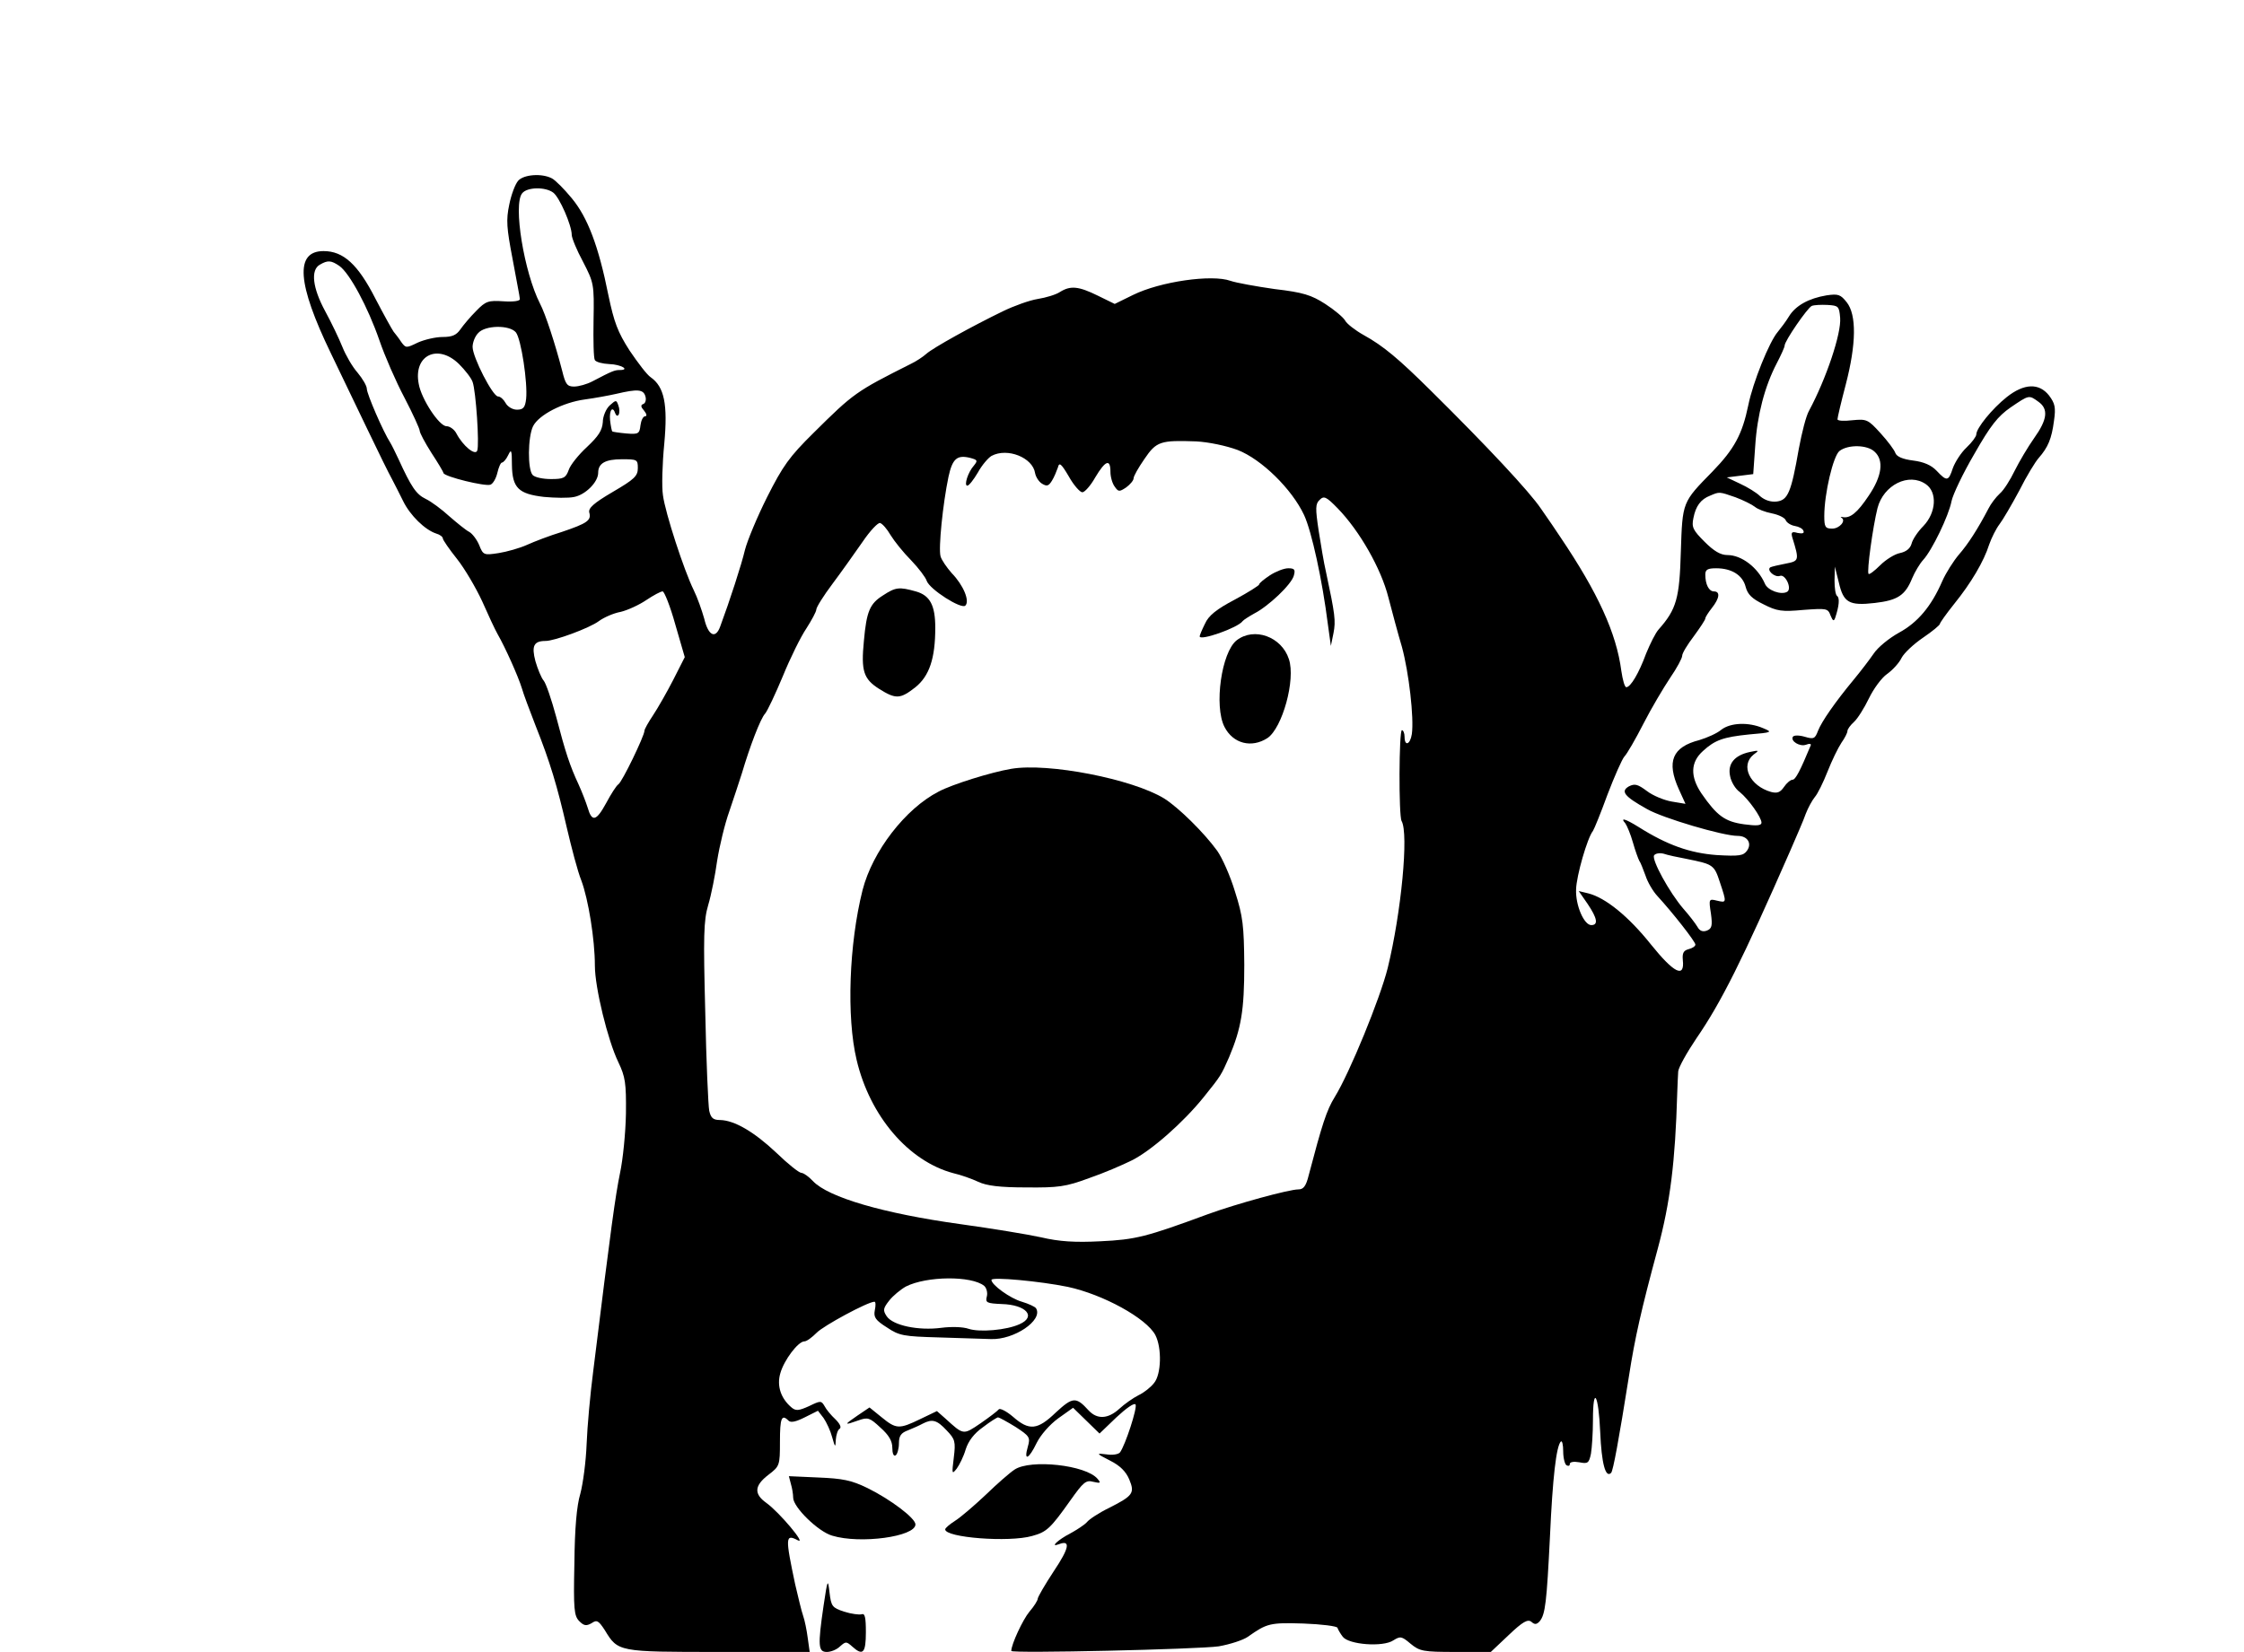 <?xml version="1.0" standalone="no"?>
<!DOCTYPE svg PUBLIC "-//W3C//DTD SVG 20010904//EN"
 "http://www.w3.org/TR/2001/REC-SVG-20010904/DTD/svg10.dtd">
<svg version="1.0" xmlns="http://www.w3.org/2000/svg"
 width="679pt" height="500pt" viewBox="0 0 679 500"
 preserveAspectRatio="xMidYMid meet">
<g transform="translate(0,500) scale(0.1,-0.1)"
fill="#000000" stroke="none">
<path d="M1568 4453 c-9 -10 -21 -42 -27 -72 -10 -47 -8 -71 10 -165 11 -61
22 -115 22 -121 1 -6 -19 -9 -49 -7 -46 3 -54 1 -83 -29 -18 -18 -39 -43 -48
-56 -12 -17 -24 -23 -54 -23 -21 0 -55 -8 -75 -17 -35 -17 -36 -17 -50 2 -7
11 -18 25 -23 31 -5 7 -30 52 -55 100 -53 104 -97 144 -157 144 -87 0 -80 -98
22 -309 28 -58 78 -162 111 -231 33 -69 66 -136 74 -150 7 -14 23 -44 34 -67
21 -43 66 -87 100 -98 11 -3 20 -10 20 -15 0 -4 19 -32 43 -62 23 -29 57 -87
76 -128 18 -41 39 -86 47 -100 22 -38 62 -127 73 -163 5 -18 24 -68 41 -112
45 -113 66 -184 95 -310 14 -60 33 -133 44 -160 21 -56 41 -178 41 -258 0 -66
39 -226 71 -292 21 -44 24 -63 23 -155 -1 -58 -9 -139 -18 -181 -14 -69 -26
-154 -81 -599 -9 -69 -18 -168 -20 -221 -2 -53 -11 -120 -19 -150 -11 -36 -17
-105 -18 -211 -3 -139 -1 -159 15 -175 14 -14 21 -15 37 -6 16 11 21 8 40 -21
40 -66 40 -66 345 -66 l275 0 -6 43 c-3 23 -9 53 -14 67 -5 14 -15 57 -24 95
-30 142 -30 153 8 133 28 -15 -56 85 -95 113 -38 27 -37 52 6 85 34 26 35 28
35 100 0 72 5 85 26 64 7 -7 23 -3 49 10 l40 20 17 -22 c9 -13 21 -39 26 -58
9 -32 10 -32 11 -8 1 15 6 30 11 33 7 4 2 15 -12 29 -13 12 -28 30 -33 40 -10
17 -12 17 -47 0 -31 -14 -40 -15 -53 -4 -32 27 -45 65 -34 103 11 40 54 97 73
97 7 0 23 12 37 26 20 21 155 94 175 94 4 0 4 -12 1 -26 -4 -21 2 -30 37 -52
37 -25 51 -27 156 -30 63 -2 134 -4 158 -5 70 -3 159 57 137 93 -3 5 -23 14
-43 20 -35 10 -92 51 -92 66 0 10 148 -4 231 -21 107 -23 238 -95 265 -146 20
-39 18 -119 -4 -145 -9 -12 -30 -29 -47 -37 -16 -8 -43 -27 -58 -41 -34 -31
-67 -33 -93 -5 -38 42 -48 41 -99 -6 -56 -54 -81 -56 -130 -13 -20 17 -40 27
-43 22 -4 -5 -29 -24 -55 -42 -53 -36 -51 -36 -107 15 l-25 22 -50 -24 c-64
-31 -73 -31 -117 5 l-37 30 -37 -25 c-41 -28 -41 -30 4 -14 28 10 34 8 66 -22
26 -23 36 -41 36 -61 0 -17 4 -27 10 -23 5 3 10 20 10 36 0 23 6 32 28 40 15
6 35 15 44 20 29 15 43 11 72 -20 26 -27 28 -34 22 -83 -6 -49 -6 -52 9 -33 8
11 21 37 27 58 8 25 25 48 52 67 22 17 43 30 46 30 3 0 27 -13 53 -29 43 -28
45 -32 37 -60 -13 -45 3 -38 27 12 12 24 39 55 65 74 l45 32 40 -39 40 -39 51
49 c29 27 54 45 58 39 6 -10 -31 -123 -47 -145 -5 -6 -23 -9 -41 -6 -32 4 -32
3 11 -19 30 -15 48 -33 58 -57 17 -41 12 -49 -61 -86 -31 -15 -61 -35 -67 -43
-7 -8 -30 -23 -50 -34 -37 -19 -64 -44 -35 -33 36 14 32 -11 -15 -81 -27 -41
-49 -79 -49 -84 0 -5 -11 -23 -25 -39 -20 -24 -55 -99 -55 -119 0 -8 568 5
628 14 34 6 74 19 88 29 58 41 67 43 168 40 55 -2 102 -8 103 -13 2 -6 9 -18
16 -27 18 -24 122 -32 153 -11 21 13 25 13 52 -10 28 -23 38 -25 137 -25 l106
0 54 51 c43 41 58 49 69 40 10 -9 16 -8 25 2 17 21 21 57 31 257 8 177 19 273
33 287 4 3 7 -10 7 -30 0 -20 5 -39 10 -42 6 -3 10 -2 10 4 0 6 12 8 29 5 25
-5 29 -3 35 26 3 18 6 63 6 101 0 108 17 80 22 -36 4 -94 16 -140 33 -123 6 6
23 98 54 293 18 116 37 200 87 385 38 141 53 264 59 470 1 25 2 55 3 67 1 12
26 57 55 100 75 109 139 237 284 568 19 44 41 94 47 112 7 18 19 40 27 50 9
10 26 45 39 78 13 33 32 72 42 87 10 14 18 30 18 35 0 6 9 18 20 28 11 10 31
42 45 71 14 29 38 62 55 74 17 12 37 34 44 49 8 15 37 42 65 61 28 19 51 38
51 42 0 3 19 30 43 60 51 63 90 129 106 180 7 20 21 48 31 61 10 13 37 59 60
102 22 44 49 88 59 99 28 32 39 58 46 112 6 41 3 53 -15 77 -30 38 -75 37
-128 -5 -44 -35 -92 -94 -92 -113 0 -6 -13 -24 -30 -40 -16 -15 -34 -43 -41
-62 -13 -40 -18 -41 -49 -8 -16 17 -39 27 -71 31 -32 4 -50 12 -54 23 -3 9
-23 36 -45 60 -38 42 -42 43 -85 39 -25 -3 -45 -2 -45 3 0 5 11 52 25 105 32
123 33 211 3 249 -19 24 -26 26 -61 21 -54 -9 -94 -31 -114 -64 -9 -15 -25
-36 -34 -47 -25 -29 -75 -152 -89 -222 -18 -87 -42 -132 -108 -200 -92 -94
-91 -91 -96 -243 -4 -141 -13 -174 -67 -235 -10 -11 -26 -44 -38 -73 -22 -60
-47 -102 -60 -102 -5 0 -11 22 -15 49 -15 115 -71 237 -185 406 -11 17 -37 55
-58 85 -35 52 -162 188 -335 359 -95 94 -142 134 -202 167 -25 14 -51 34 -56
44 -5 9 -32 32 -60 50 -42 27 -67 35 -153 45 -56 8 -117 19 -134 25 -56 20
-212 -2 -295 -43 l-55 -27 -51 25 c-59 29 -83 31 -115 11 -12 -8 -42 -17 -67
-21 -25 -4 -72 -21 -105 -37 -93 -45 -212 -111 -232 -129 -10 -9 -31 -23 -48
-31 -165 -83 -172 -88 -293 -208 -74 -73 -93 -100 -141 -195 -30 -60 -60 -132
-67 -160 -10 -43 -46 -154 -75 -232 -14 -38 -36 -27 -48 24 -7 25 -21 65 -32
87 -29 59 -86 233 -93 287 -4 25 -2 95 4 156 11 120 0 172 -41 201 -11 7 -39
44 -64 81 -36 56 -47 86 -64 167 -30 150 -63 236 -111 294 -23 28 -50 55 -60
60 -30 16 -85 12 -102 -7z m106 -36 c19 -14 56 -99 56 -128 0 -9 15 -46 34
-81 33 -64 34 -68 32 -177 -1 -61 0 -115 4 -121 4 -6 23 -11 44 -12 35 -1 64
-18 31 -18 -15 0 -23 -3 -82 -34 -17 -9 -42 -16 -56 -16 -21 0 -26 7 -36 48
-21 81 -51 173 -67 203 -48 94 -82 300 -54 334 15 19 70 20 94 2z m-647 -222
c31 -22 86 -124 121 -225 16 -47 50 -125 76 -174 25 -48 46 -94 46 -100 0 -6
16 -36 35 -66 19 -29 36 -57 37 -62 4 -11 126 -41 142 -35 8 3 17 19 21 36 4
17 10 31 14 31 4 0 13 10 19 23 9 19 11 15 11 -30 1 -70 20 -88 97 -97 33 -3
74 -4 92 0 34 7 72 45 72 73 0 29 22 41 72 41 46 0 48 -1 48 -27 0 -24 -11
-34 -76 -72 -58 -34 -74 -49 -71 -62 7 -24 -6 -33 -83 -59 -36 -11 -83 -29
-105 -39 -22 -10 -61 -21 -86 -25 -45 -7 -47 -6 -59 24 -7 17 -21 35 -30 40
-10 5 -37 27 -60 47 -23 21 -55 45 -72 53 -29 14 -44 37 -82 120 -9 19 -20 42
-25 50 -22 34 -71 148 -71 163 0 9 -13 31 -28 49 -16 18 -36 53 -46 78 -10 25
-33 73 -52 108 -38 70 -45 125 -16 141 24 14 34 13 59 -4z m4541 -157 c4 -47
-42 -184 -94 -281 -9 -15 -22 -67 -31 -115 -23 -132 -33 -156 -67 -160 -18 -2
-36 4 -50 16 -11 11 -39 28 -61 38 l-40 19 40 5 40 5 6 85 c6 94 29 181 65
250 13 25 24 49 24 54 0 14 69 114 82 120 7 3 29 4 48 3 33 -2 35 -4 38 -39z
m-4007 -44 c16 -20 36 -153 31 -201 -3 -27 -9 -33 -28 -33 -13 0 -28 9 -34 20
-6 11 -16 20 -23 20 -16 0 -77 119 -77 150 0 13 7 32 17 42 21 24 95 25 114 2z
m-172 -96 c18 -18 37 -42 41 -54 10 -27 21 -190 14 -208 -6 -16 -43 14 -63 52
-6 12 -20 22 -30 22 -22 0 -76 82 -84 128 -17 87 58 123 122 60z m564 -98 c3
-10 0 -21 -7 -23 -8 -3 -7 -9 3 -20 8 -10 9 -17 3 -17 -6 0 -12 -12 -14 -27
-3 -26 -6 -28 -43 -25 -22 2 -41 5 -42 6 -2 1 -5 17 -7 34 -3 31 8 45 16 20 3
-7 7 -8 10 -3 3 6 3 18 -1 28 -6 17 -7 17 -26 0 -11 -10 -21 -33 -21 -51 -2
-25 -13 -42 -48 -75 -25 -23 -50 -54 -55 -69 -9 -25 -16 -28 -54 -28 -24 0
-48 5 -55 12 -16 16 -15 116 1 148 17 34 90 72 157 81 30 4 73 12 95 17 64 15
82 14 88 -8z m4215 -16 c31 -22 27 -54 -13 -110 -19 -27 -45 -71 -59 -99 -13
-27 -33 -59 -45 -69 -12 -11 -27 -31 -34 -45 -33 -63 -62 -108 -90 -140 -16
-19 -39 -55 -50 -80 -33 -76 -74 -125 -131 -156 -29 -16 -64 -44 -77 -64 -13
-19 -40 -54 -59 -77 -58 -70 -98 -128 -109 -156 -9 -24 -13 -26 -40 -18 -17 5
-33 5 -36 0 -8 -13 21 -31 40 -24 10 4 16 3 14 -2 -32 -77 -46 -104 -55 -104
-6 0 -18 -10 -26 -22 -11 -16 -20 -20 -39 -15 -64 18 -94 80 -53 113 18 13 17
14 -11 8 -47 -10 -68 -36 -60 -73 3 -17 16 -39 29 -48 27 -22 66 -77 66 -93 0
-9 -15 -10 -52 -5 -59 8 -83 26 -130 94 -34 51 -33 94 5 128 36 33 61 42 139
50 71 6 72 7 43 19 -44 19 -99 17 -127 -5 -13 -11 -43 -24 -66 -31 -82 -21
-100 -65 -62 -149 l20 -44 -42 7 c-23 4 -57 18 -75 32 -27 20 -36 23 -54 14
-26 -15 -15 -30 55 -69 47 -27 229 -81 274 -81 30 0 44 -23 28 -45 -11 -15
-23 -17 -92 -13 -80 6 -149 30 -236 85 -42 26 -56 29 -40 11 5 -7 16 -33 23
-58 7 -25 16 -49 19 -55 4 -5 12 -26 19 -45 6 -19 22 -47 36 -62 46 -50 115
-138 115 -147 0 -5 -9 -11 -21 -14 -15 -4 -19 -12 -17 -33 6 -56 -27 -39 -97
48 -67 84 -137 141 -189 154 l-29 7 27 -39 c29 -43 33 -64 11 -64 -22 0 -48
60 -46 108 1 41 34 156 51 177 4 6 24 55 44 110 21 55 44 107 51 115 8 8 34
53 58 100 24 47 61 109 81 139 20 29 36 59 36 66 0 8 16 34 35 59 19 26 35 50
35 54 0 4 9 18 20 32 23 29 26 50 6 50 -15 0 -26 21 -26 51 0 15 7 19 33 19
47 0 80 -21 89 -56 6 -23 19 -36 54 -53 41 -21 56 -23 121 -17 70 5 74 5 82
-17 7 -17 10 -18 14 -7 12 36 14 60 6 66 -5 3 -8 24 -8 47 l1 42 12 -48 c14
-61 31 -71 109 -62 69 8 92 23 113 75 8 19 23 44 33 55 27 29 78 135 86 178 4
20 35 85 69 143 49 86 71 114 110 141 56 38 55 38 84 17z m-2423 -146 c72 -28
164 -118 201 -197 23 -50 55 -196 72 -331 l9 -65 8 39 c7 37 5 55 -23 186 -6
25 -15 80 -22 124 -10 67 -10 81 3 93 13 13 20 10 55 -26 66 -68 131 -182 153
-269 11 -42 29 -110 41 -150 21 -77 37 -215 30 -264 -5 -32 -22 -38 -22 -8 0
11 -4 20 -8 20 -9 0 -10 -259 -1 -275 22 -38 -1 -277 -42 -445 -23 -92 -115
-317 -160 -390 -25 -40 -39 -85 -79 -237 -8 -33 -16 -43 -31 -43 -29 0 -189
-44 -274 -75 -187 -69 -219 -77 -325 -82 -77 -4 -125 -1 -180 12 -41 9 -151
27 -245 40 -231 32 -399 81 -445 130 -13 14 -29 25 -35 25 -7 0 -41 27 -76 61
-68 64 -127 98 -170 99 -21 0 -28 6 -33 28 -3 15 -9 149 -12 298 -6 231 -5
278 9 325 9 30 21 90 27 134 7 44 23 111 37 150 13 38 30 90 38 115 24 81 56
165 70 180 7 8 31 59 54 114 22 54 54 119 71 144 16 25 30 51 30 57 0 7 22 42
49 78 27 36 68 94 91 127 23 34 47 59 53 57 7 -2 21 -18 32 -37 11 -18 39 -53
62 -76 23 -24 44 -52 47 -62 9 -26 105 -87 117 -75 14 14 -6 62 -41 98 -15 17
-31 40 -34 51 -7 24 7 160 24 241 12 55 26 67 66 57 22 -6 23 -8 11 -23 -18
-20 -31 -61 -20 -61 5 0 19 18 32 40 12 22 31 44 41 50 48 26 125 -5 132 -52
2 -11 11 -26 21 -32 15 -9 20 -7 30 9 7 11 14 29 18 40 4 17 10 12 33 -27 15
-27 34 -48 41 -48 7 0 25 20 39 45 31 52 46 57 46 17 0 -16 6 -36 13 -45 11
-16 14 -16 35 -2 12 9 22 21 22 27 0 7 15 33 33 59 36 53 48 57 157 53 37 -2
90 -13 125 -26z m1927 -5 c29 -26 23 -74 -18 -134 -34 -51 -56 -69 -79 -64 -5
1 -7 0 -3 -2 15 -9 -6 -33 -28 -33 -21 0 -24 5 -24 38 0 68 27 182 46 197 26
20 84 19 106 -2z m156 -99 c34 -24 31 -85 -8 -126 -17 -17 -33 -41 -36 -54 -4
-14 -16 -24 -35 -28 -16 -3 -43 -20 -60 -37 -17 -17 -33 -29 -35 -26 -6 6 13
143 27 199 18 70 95 109 147 72z m-577 -39 c24 -9 50 -22 59 -29 8 -7 31 -16
52 -20 20 -4 38 -13 41 -20 3 -8 16 -16 28 -18 12 -2 24 -8 26 -15 3 -7 -3 -9
-18 -6 -17 5 -20 2 -16 -13 22 -71 21 -72 -20 -80 -21 -4 -42 -9 -46 -11 -13
-8 13 -32 29 -26 16 6 37 -38 22 -48 -18 -11 -60 4 -68 25 -21 48 -70 86 -113
86 -21 0 -41 12 -69 40 -35 35 -40 44 -34 72 7 36 22 57 51 68 28 12 27 12 76
-5z m-3208 -384 l29 -100 -35 -69 c-19 -37 -47 -86 -61 -107 -14 -21 -26 -42
-26 -47 0 -15 -68 -156 -79 -162 -6 -4 -22 -29 -37 -57 -30 -55 -43 -58 -56
-13 -5 16 -17 47 -27 69 -27 58 -40 98 -68 205 -14 52 -31 102 -38 110 -7 8
-18 35 -25 59 -12 46 -5 61 31 61 27 0 133 39 161 60 15 11 44 24 66 28 21 5
56 21 78 36 21 14 43 26 49 26 5 0 23 -45 38 -99z m3062 -711 c79 -16 82 -18
99 -70 21 -63 21 -63 -9 -56 -24 6 -25 5 -18 -39 5 -37 3 -46 -13 -52 -12 -4
-21 -1 -28 12 -6 10 -25 35 -42 54 -43 50 -97 149 -89 162 4 6 17 8 29 5 11
-4 44 -11 71 -16z m-2127 -1292 c7 -6 11 -21 8 -32 -5 -19 0 -21 45 -23 74 -2
106 -38 54 -61 -39 -18 -121 -25 -154 -14 -17 6 -52 7 -83 3 -69 -9 -146 7
-165 35 -12 18 -11 24 8 48 11 14 34 33 50 42 63 32 199 33 237 2z"/>
<path d="M3843 3259 c-18 -12 -33 -24 -33 -28 0 -3 -33 -24 -74 -46 -55 -29
-79 -48 -90 -73 -9 -18 -16 -35 -16 -38 0 -15 116 26 130 46 3 4 19 14 35 23
43 22 113 88 120 115 5 18 2 22 -17 22 -13 0 -38 -10 -55 -21z"/>
<path d="M2672 3198 c-40 -25 -50 -48 -58 -138 -9 -91 -1 -115 46 -145 51 -32
64 -31 110 5 42 34 60 87 60 180 0 68 -16 98 -59 110 -50 14 -61 13 -99 -12z"/>
<path d="M3742 3062 c-46 -36 -69 -199 -37 -262 26 -51 82 -65 130 -34 45 30
86 177 65 239 -22 68 -105 98 -158 57z"/>
<path d="M3060 2673 c-60 -10 -179 -47 -220 -69 -101 -52 -200 -181 -230 -298
-41 -163 -49 -384 -18 -514 40 -170 157 -307 293 -343 22 -5 56 -17 75 -26 25
-12 66 -17 145 -17 97 -1 120 2 190 28 44 15 102 40 130 54 58 29 155 114 217
191 54 67 53 67 77 121 37 88 46 142 46 280 -1 118 -4 146 -28 221 -14 47 -39
103 -54 124 -40 55 -116 130 -160 158 -96 59 -351 109 -463 90z"/>
<path d="M3070 552 c-14 -9 -54 -44 -88 -77 -35 -33 -76 -68 -92 -78 -17 -11
-30 -22 -30 -26 0 -25 193 -40 263 -20 44 12 55 22 116 108 39 55 47 62 69 56
22 -5 24 -4 13 9 -35 42 -203 60 -251 28z"/>
<path d="M2393 509 c4 -13 7 -32 7 -42 0 -29 76 -103 118 -115 85 -26 252 -3
252 34 0 19 -76 76 -145 110 -49 24 -76 29 -149 32 l-89 4 6 -23z"/>
<path d="M2492 140 c-18 -123 -16 -140 10 -140 12 0 30 7 40 17 17 15 19 15
36 0 33 -30 42 -21 42 43 0 45 -3 58 -13 54 -7 -2 -31 1 -53 8 -36 12 -39 16
-44 58 -5 43 -6 40 -18 -40z"/>
</g>
</svg>
